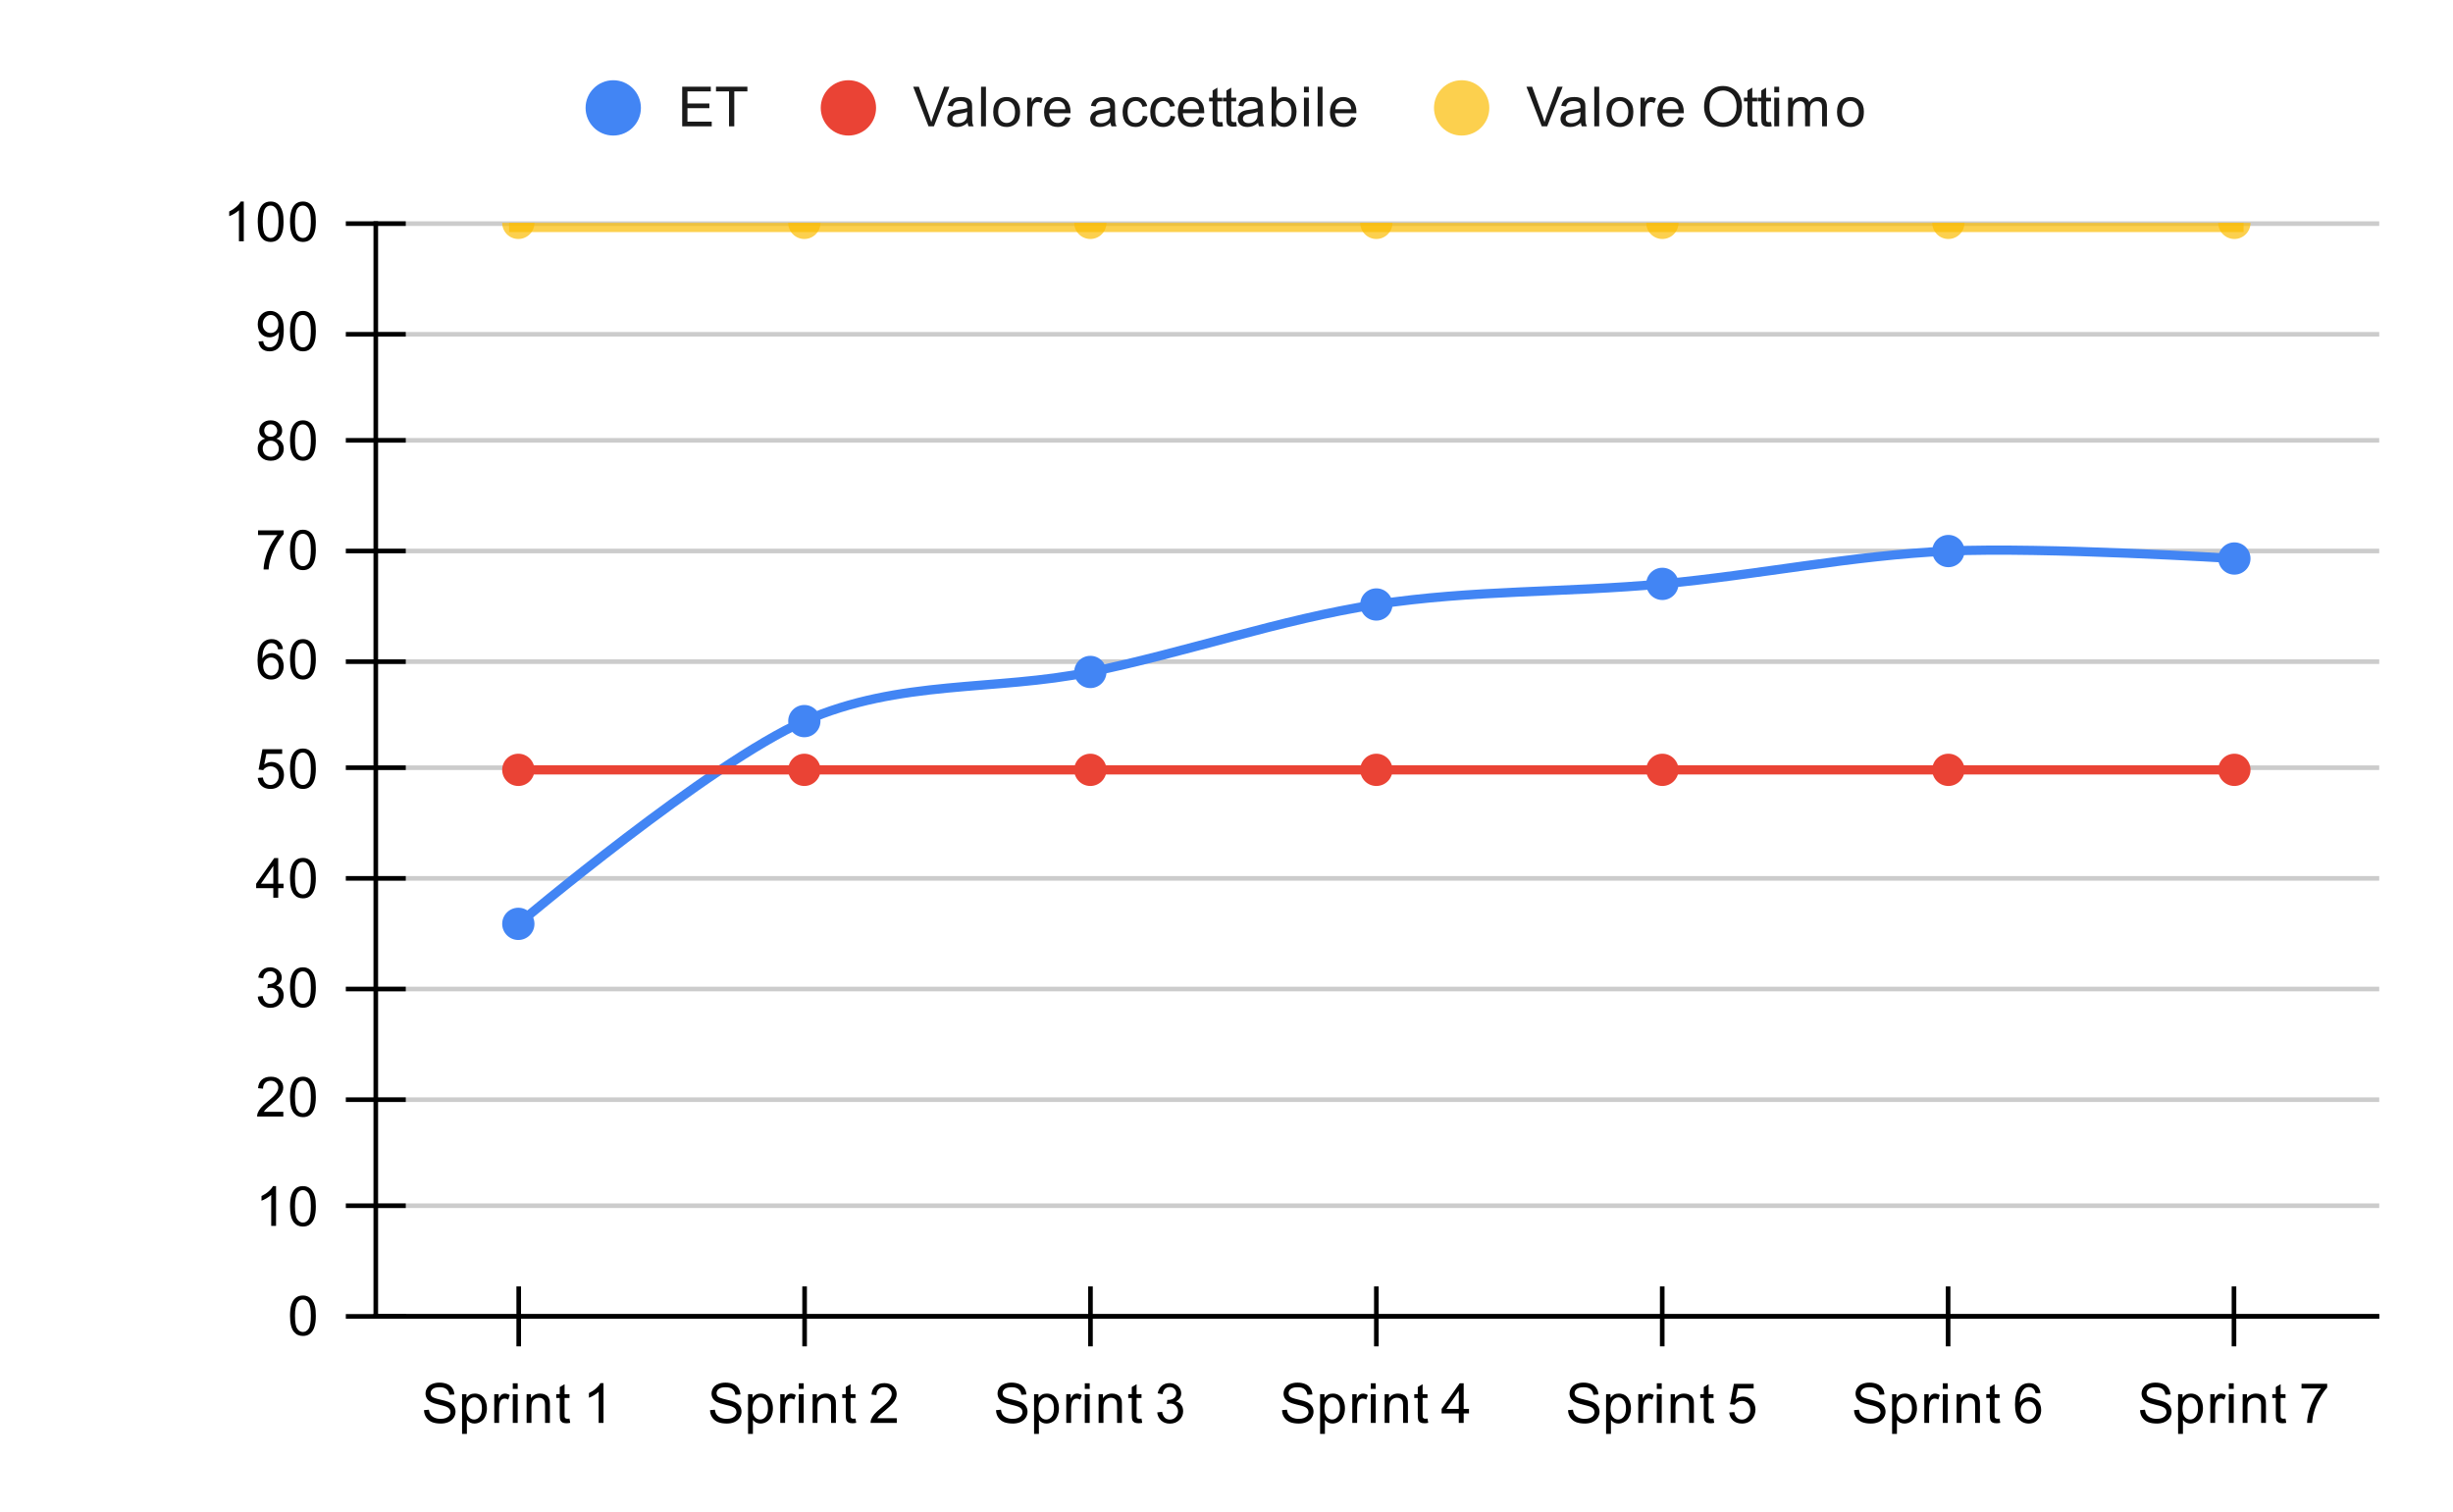 <svg version="1.1" viewBox="0.0 0.0 532.0 328.0" fill="none" stroke="none" stroke-linecap="square" stroke-miterlimit="10" width="532" height="328" xmlns:xlink="http://www.w3.org/1999/xlink" xmlns="http://www.w3.org/2000/svg"><path fill="#ffffff" d="M0 0L532.0 0L532.0 328.0L0 328.0L0 0Z" fill-rule="nonzero"/><path stroke="#333333" stroke-width="1.0" stroke-linecap="butt" d="M81.5 285.5L515.5 285.5" fill-rule="nonzero"/><path stroke="#cccccc" stroke-width="1.0" stroke-linecap="butt" d="M81.5 261.5L515.5 261.5" fill-rule="nonzero"/><path stroke="#cccccc" stroke-width="1.0" stroke-linecap="butt" d="M81.5 238.5L515.5 238.5" fill-rule="nonzero"/><path stroke="#cccccc" stroke-width="1.0" stroke-linecap="butt" d="M81.5 214.5L515.5 214.5" fill-rule="nonzero"/><path stroke="#cccccc" stroke-width="1.0" stroke-linecap="butt" d="M81.5 190.5L515.5 190.5" fill-rule="nonzero"/><path stroke="#cccccc" stroke-width="1.0" stroke-linecap="butt" d="M81.5 166.5L515.5 166.5" fill-rule="nonzero"/><path stroke="#cccccc" stroke-width="1.0" stroke-linecap="butt" d="M81.5 143.5L515.5 143.5" fill-rule="nonzero"/><path stroke="#cccccc" stroke-width="1.0" stroke-linecap="butt" d="M81.5 119.5L515.5 119.5" fill-rule="nonzero"/><path stroke="#cccccc" stroke-width="1.0" stroke-linecap="butt" d="M81.5 95.5L515.5 95.5" fill-rule="nonzero"/><path stroke="#cccccc" stroke-width="1.0" stroke-linecap="butt" d="M81.5 72.5L515.5 72.5" fill-rule="nonzero"/><path stroke="#cccccc" stroke-width="1.0" stroke-linecap="butt" d="M81.5 48.5L515.5 48.5" fill-rule="nonzero"/><path stroke="#000000" stroke-width="1.0" stroke-linecap="butt" d="M515.5 285.5L81.5 285.5" fill-rule="nonzero"/><path stroke="#000000" stroke-width="1.0" stroke-linecap="butt" d="M81.5 285.5L81.5 48.5" fill-rule="nonzero"/><clipPath id="id_0"><path d="M81.4 48.333L515.6 48.333L515.6 285.6L81.4 285.6L81.4 48.333Z" clip-rule="nonzero"/></clipPath><path stroke="#4285f4" stroke-width="2.0" stroke-linecap="butt" clip-path="url(#id_0)" d="M112.414 200.368C112.414 200.368 153.767 165.5 174.443 156.395C195.119 147.29 215.795 149.953 236.471 145.738C257.148 141.522 277.824 134.285 298.5 131.101C319.176 127.916 339.852 128.563 360.529 126.631C381.205 124.7 401.881 120.43 422.557 119.513C443.233 118.597 484.586 121.131 484.586 121.131" fill-rule="nonzero"/><path stroke="#ea4335" stroke-width="2.0" stroke-linecap="butt" clip-path="url(#id_0)" d="M112.414 166.967C112.414 166.967 153.767 166.967 174.443 166.967C195.119 166.967 215.795 166.967 236.471 166.967C257.148 166.967 277.824 166.967 298.5 166.967C319.176 166.967 339.852 166.967 360.529 166.967C381.205 166.967 401.881 166.967 422.557 166.967C443.233 166.967 484.586 166.967 484.586 166.967" fill-rule="nonzero"/><path stroke="#fbbc04" stroke-width="4.0" stroke-linecap="butt" stroke-opacity="0.702" clip-path="url(#id_0)" d="M112.414 48.333C112.414 48.333 153.767 48.333 174.443 48.333C195.119 48.333 215.795 48.333 236.471 48.333C257.148 48.333 277.824 48.333 298.5 48.333C319.176 48.333 339.852 48.333 360.529 48.333C381.205 48.333 401.881 48.333 422.557 48.333C443.233 48.333 484.586 48.333 484.586 48.333" fill-rule="nonzero"/><path fill="#4285f4" clip-path="url(#id_0)" d="M115.914 200.368C115.914 202.301 114.347 203.868 112.414 203.868C110.481 203.868 108.914 202.301 108.914 200.368C108.914 198.435 110.481 196.868 112.414 196.868C114.347 196.868 115.914 198.435 115.914 200.368Z" fill-rule="nonzero"/><path fill="#4285f4" clip-path="url(#id_0)" d="M177.943 156.395C177.943 158.328 176.376 159.895 174.443 159.895C172.51 159.895 170.943 158.328 170.943 156.395C170.943 154.462 172.51 152.895 174.443 152.895C176.376 152.895 177.943 154.462 177.943 156.395Z" fill-rule="nonzero"/><path fill="#4285f4" clip-path="url(#id_0)" d="M239.971 145.738C239.971 147.671 238.404 149.238 236.471 149.238C234.538 149.238 232.971 147.671 232.971 145.738C232.971 143.805 234.538 142.238 236.471 142.238C238.404 142.238 239.971 143.805 239.971 145.738Z" fill-rule="nonzero"/><path fill="#4285f4" clip-path="url(#id_0)" d="M302.0 131.101C302.0 133.034 300.433 134.601 298.5 134.601C296.567 134.601 295.0 133.034 295.0 131.101C295.0 129.168 296.567 127.601 298.5 127.601C300.433 127.601 302.0 129.168 302.0 131.101Z" fill-rule="nonzero"/><path fill="#4285f4" clip-path="url(#id_0)" d="M364.029 126.631C364.029 128.564 362.462 130.131 360.529 130.131C358.596 130.131 357.029 128.564 357.029 126.631C357.029 124.698 358.596 123.131 360.529 123.131C362.462 123.131 364.029 124.698 364.029 126.631Z" fill-rule="nonzero"/><path fill="#4285f4" clip-path="url(#id_0)" d="M426.057 119.513C426.057 121.446 424.49 123.013 422.557 123.013C420.624 123.013 419.057 121.446 419.057 119.513C419.057 117.58 420.624 116.013 422.557 116.013C424.49 116.013 426.057 117.58 426.057 119.513Z" fill-rule="nonzero"/><path fill="#4285f4" clip-path="url(#id_0)" d="M488.086 121.131C488.086 123.064 486.519 124.631 484.586 124.631C482.653 124.631 481.086 123.064 481.086 121.131C481.086 119.198 482.653 117.631 484.586 117.631C486.519 117.631 488.086 119.198 488.086 121.131Z" fill-rule="nonzero"/><path fill="#ea4335" clip-path="url(#id_0)" d="M115.914 166.967C115.914 168.9 114.347 170.467 112.414 170.467C110.481 170.467 108.914 168.9 108.914 166.967C108.914 165.034 110.481 163.467 112.414 163.467C114.347 163.467 115.914 165.034 115.914 166.967Z" fill-rule="nonzero"/><path fill="#ea4335" clip-path="url(#id_0)" d="M177.943 166.967C177.943 168.9 176.376 170.467 174.443 170.467C172.51 170.467 170.943 168.9 170.943 166.967C170.943 165.034 172.51 163.467 174.443 163.467C176.376 163.467 177.943 165.034 177.943 166.967Z" fill-rule="nonzero"/><path fill="#ea4335" clip-path="url(#id_0)" d="M239.971 166.967C239.971 168.9 238.404 170.467 236.471 170.467C234.538 170.467 232.971 168.9 232.971 166.967C232.971 165.034 234.538 163.467 236.471 163.467C238.404 163.467 239.971 165.034 239.971 166.967Z" fill-rule="nonzero"/><path fill="#ea4335" clip-path="url(#id_0)" d="M302.0 166.967C302.0 168.9 300.433 170.467 298.5 170.467C296.567 170.467 295.0 168.9 295.0 166.967C295.0 165.034 296.567 163.467 298.5 163.467C300.433 163.467 302.0 165.034 302.0 166.967Z" fill-rule="nonzero"/><path fill="#ea4335" clip-path="url(#id_0)" d="M364.029 166.967C364.029 168.9 362.462 170.467 360.529 170.467C358.596 170.467 357.029 168.9 357.029 166.967C357.029 165.034 358.596 163.467 360.529 163.467C362.462 163.467 364.029 165.034 364.029 166.967Z" fill-rule="nonzero"/><path fill="#ea4335" clip-path="url(#id_0)" d="M426.057 166.967C426.057 168.9 424.49 170.467 422.557 170.467C420.624 170.467 419.057 168.9 419.057 166.967C419.057 165.034 420.624 163.467 422.557 163.467C424.49 163.467 426.057 165.034 426.057 166.967Z" fill-rule="nonzero"/><path fill="#ea4335" clip-path="url(#id_0)" d="M488.086 166.967C488.086 168.9 486.519 170.467 484.586 170.467C482.653 170.467 481.086 168.9 481.086 166.967C481.086 165.034 482.653 163.467 484.586 163.467C486.519 163.467 488.086 165.034 488.086 166.967Z" fill-rule="nonzero"/><path fill="#fbbc04" fill-opacity="0.702" clip-path="url(#id_0)" d="M115.914 48.333C115.914 50.266 114.347 51.833 112.414 51.833C110.481 51.833 108.914 50.266 108.914 48.333C108.914 46.4 110.481 44.833 112.414 44.833C114.347 44.833 115.914 46.4 115.914 48.333Z" fill-rule="nonzero"/><path fill="#fbbc04" fill-opacity="0.702" clip-path="url(#id_0)" d="M177.943 48.333C177.943 50.266 176.376 51.833 174.443 51.833C172.51 51.833 170.943 50.266 170.943 48.333C170.943 46.4 172.51 44.833 174.443 44.833C176.376 44.833 177.943 46.4 177.943 48.333Z" fill-rule="nonzero"/><path fill="#fbbc04" fill-opacity="0.702" clip-path="url(#id_0)" d="M239.971 48.333C239.971 50.266 238.404 51.833 236.471 51.833C234.538 51.833 232.971 50.266 232.971 48.333C232.971 46.4 234.538 44.833 236.471 44.833C238.404 44.833 239.971 46.4 239.971 48.333Z" fill-rule="nonzero"/><path fill="#fbbc04" fill-opacity="0.702" clip-path="url(#id_0)" d="M302.0 48.333C302.0 50.266 300.433 51.833 298.5 51.833C296.567 51.833 295.0 50.266 295.0 48.333C295.0 46.4 296.567 44.833 298.5 44.833C300.433 44.833 302.0 46.4 302.0 48.333Z" fill-rule="nonzero"/><path fill="#fbbc04" fill-opacity="0.702" clip-path="url(#id_0)" d="M364.029 48.333C364.029 50.266 362.462 51.833 360.529 51.833C358.596 51.833 357.029 50.266 357.029 48.333C357.029 46.4 358.596 44.833 360.529 44.833C362.462 44.833 364.029 46.4 364.029 48.333Z" fill-rule="nonzero"/><path fill="#fbbc04" fill-opacity="0.702" clip-path="url(#id_0)" d="M426.057 48.333C426.057 50.266 424.49 51.833 422.557 51.833C420.624 51.833 419.057 50.266 419.057 48.333C419.057 46.4 420.624 44.833 422.557 44.833C424.49 44.833 426.057 46.4 426.057 48.333Z" fill-rule="nonzero"/><path fill="#fbbc04" fill-opacity="0.702" clip-path="url(#id_0)" d="M488.086 48.333C488.086 50.266 486.519 51.833 484.586 51.833C482.653 51.833 481.086 50.266 481.086 48.333C481.086 46.4 482.653 44.833 484.586 44.833C486.519 44.833 488.086 46.4 488.086 48.333Z" fill-rule="nonzero"/><path stroke="#000000" stroke-width="1.0" stroke-linecap="butt" d="M112.5 291.5L112.5 279.5" fill-rule="nonzero"/><path stroke="#000000" stroke-width="1.0" stroke-linecap="butt" d="M174.5 291.5L174.5 279.5" fill-rule="nonzero"/><path stroke="#000000" stroke-width="1.0" stroke-linecap="butt" d="M236.5 291.5L236.5 279.5" fill-rule="nonzero"/><path stroke="#000000" stroke-width="1.0" stroke-linecap="butt" d="M298.5 291.5L298.5 279.5" fill-rule="nonzero"/><path stroke="#000000" stroke-width="1.0" stroke-linecap="butt" d="M360.5 291.5L360.5 279.5" fill-rule="nonzero"/><path stroke="#000000" stroke-width="1.0" stroke-linecap="butt" d="M422.5 291.5L422.5 279.5" fill-rule="nonzero"/><path stroke="#000000" stroke-width="1.0" stroke-linecap="butt" d="M484.5 291.5L484.5 279.5" fill-rule="nonzero"/><path stroke="#000000" stroke-width="1.0" stroke-linecap="butt" d="M75.5 285.5L87.5 285.5" fill-rule="nonzero"/><path stroke="#000000" stroke-width="1.0" stroke-linecap="butt" d="M75.5 261.5L87.5 261.5" fill-rule="nonzero"/><path stroke="#000000" stroke-width="1.0" stroke-linecap="butt" d="M75.5 238.5L87.5 238.5" fill-rule="nonzero"/><path stroke="#000000" stroke-width="1.0" stroke-linecap="butt" d="M75.5 214.5L87.5 214.5" fill-rule="nonzero"/><path stroke="#000000" stroke-width="1.0" stroke-linecap="butt" d="M75.5 190.5L87.5 190.5" fill-rule="nonzero"/><path stroke="#000000" stroke-width="1.0" stroke-linecap="butt" d="M75.5 166.5L87.5 166.5" fill-rule="nonzero"/><path stroke="#000000" stroke-width="1.0" stroke-linecap="butt" d="M75.5 143.5L87.5 143.5" fill-rule="nonzero"/><path stroke="#000000" stroke-width="1.0" stroke-linecap="butt" d="M75.5 119.5L87.5 119.5" fill-rule="nonzero"/><path stroke="#000000" stroke-width="1.0" stroke-linecap="butt" d="M75.5 95.5L87.5 95.5" fill-rule="nonzero"/><path stroke="#000000" stroke-width="1.0" stroke-linecap="butt" d="M75.5 72.5L87.5 72.5" fill-rule="nonzero"/><path stroke="#000000" stroke-width="1.0" stroke-linecap="butt" d="M75.5 48.5L87.5 48.5" fill-rule="nonzero"/><path fill="#000000" d="M62.9 285.366Q62.9 283.834 63.212 282.913Q63.525 281.975 64.134 281.475Q64.759 280.975 65.697 280.975Q66.384 280.975 66.9 281.256Q67.431 281.538 67.775 282.069Q68.119 282.584 68.306 283.334Q68.494 284.084 68.494 285.366Q68.494 286.881 68.181 287.803Q67.884 288.725 67.259 289.241Q66.65 289.741 65.697 289.741Q64.463 289.741 63.744 288.85Q62.9 287.788 62.9 285.366ZM63.978 285.366Q63.978 287.475 64.478 288.178Q64.978 288.881 65.697 288.881Q66.431 288.881 66.916 288.178Q67.416 287.475 67.416 285.366Q67.416 283.241 66.916 282.553Q66.431 281.85 65.681 281.85Q64.963 281.85 64.525 282.459Q63.978 283.241 63.978 285.366Z" fill-rule="nonzero"/><path fill="#000000" d="M59.869 265.873L58.822 265.873L58.822 259.155Q58.431 259.514 57.806 259.889Q57.197 260.248 56.712 260.42L56.712 259.405Q57.587 258.983 58.244 258.405Q58.916 257.811 59.197 257.248L59.869 257.248L59.869 265.873ZM62.9 261.639Q62.9 260.108 63.212 259.186Q63.525 258.248 64.134 257.748Q64.759 257.248 65.697 257.248Q66.384 257.248 66.9 257.53Q67.431 257.811 67.775 258.342Q68.119 258.858 68.306 259.608Q68.494 260.358 68.494 261.639Q68.494 263.155 68.181 264.076Q67.884 264.998 67.259 265.514Q66.65 266.014 65.697 266.014Q64.463 266.014 63.744 265.123Q62.9 264.061 62.9 261.639ZM63.978 261.639Q63.978 263.748 64.478 264.451Q64.978 265.155 65.697 265.155Q66.431 265.155 66.916 264.451Q67.416 263.748 67.416 261.639Q67.416 259.514 66.916 258.826Q66.431 258.123 65.681 258.123Q64.963 258.123 64.525 258.733Q63.978 259.514 63.978 261.639Z" fill-rule="nonzero"/><path fill="#000000" d="M61.447 241.131L61.447 242.147L55.759 242.147Q55.759 241.772 55.884 241.412Q56.103 240.834 56.572 240.272Q57.056 239.709 57.962 238.975Q59.369 237.819 59.853 237.147Q60.353 236.475 60.353 235.881Q60.353 235.256 59.9 234.834Q59.447 234.397 58.728 234.397Q57.962 234.397 57.509 234.85Q57.056 235.303 57.041 236.115L55.962 236.006Q56.072 234.787 56.791 234.162Q57.525 233.522 58.759 233.522Q59.994 233.522 60.712 234.209Q61.431 234.897 61.431 235.912Q61.431 236.428 61.212 236.928Q61.009 237.412 60.509 237.975Q60.025 238.522 58.9 239.475Q57.947 240.272 57.666 240.569Q57.4 240.85 57.228 241.131L61.447 241.131ZM62.9 237.912Q62.9 236.381 63.212 235.459Q63.525 234.522 64.134 234.022Q64.759 233.522 65.697 233.522Q66.384 233.522 66.9 233.803Q67.431 234.084 67.775 234.615Q68.119 235.131 68.306 235.881Q68.494 236.631 68.494 237.912Q68.494 239.428 68.181 240.35Q67.884 241.272 67.259 241.787Q66.65 242.287 65.697 242.287Q64.463 242.287 63.744 241.397Q62.9 240.334 62.9 237.912ZM63.978 237.912Q63.978 240.022 64.478 240.725Q64.978 241.428 65.697 241.428Q66.431 241.428 66.916 240.725Q67.416 240.022 67.416 237.912Q67.416 235.787 66.916 235.1Q66.431 234.397 65.681 234.397Q64.963 234.397 64.525 235.006Q63.978 235.787 63.978 237.912Z" fill-rule="nonzero"/><path fill="#000000" d="M55.9 216.154L56.962 216.014Q57.134 216.904 57.572 217.311Q58.009 217.701 58.634 217.701Q59.384 217.701 59.9 217.186Q60.416 216.67 60.416 215.904Q60.416 215.186 59.931 214.717Q59.462 214.232 58.728 214.232Q58.431 214.232 57.978 214.357L58.103 213.42Q58.212 213.436 58.275 213.436Q58.947 213.436 59.478 213.092Q60.025 212.732 60.025 211.998Q60.025 211.42 59.634 211.045Q59.244 210.654 58.619 210.654Q58.009 210.654 57.587 211.045Q57.181 211.436 57.072 212.201L56.009 212.014Q56.197 210.967 56.884 210.389Q57.572 209.795 58.587 209.795Q59.291 209.795 59.884 210.107Q60.478 210.404 60.791 210.92Q61.103 211.436 61.103 212.029Q61.103 212.576 60.806 213.045Q60.509 213.498 59.931 213.764Q60.681 213.936 61.103 214.498Q61.525 215.045 61.525 215.889Q61.525 217.014 60.697 217.795Q59.884 218.576 58.634 218.576Q57.509 218.576 56.759 217.904Q56.009 217.217 55.9 216.154ZM62.9 214.186Q62.9 212.654 63.212 211.732Q63.525 210.795 64.134 210.295Q64.759 209.795 65.697 209.795Q66.384 209.795 66.9 210.076Q67.431 210.357 67.775 210.889Q68.119 211.404 68.306 212.154Q68.494 212.904 68.494 214.186Q68.494 215.701 68.181 216.623Q67.884 217.545 67.259 218.061Q66.65 218.561 65.697 218.561Q64.463 218.561 63.744 217.67Q62.9 216.607 62.9 214.186ZM63.978 214.186Q63.978 216.295 64.478 216.998Q64.978 217.701 65.697 217.701Q66.431 217.701 66.916 216.998Q67.416 216.295 67.416 214.186Q67.416 212.061 66.916 211.373Q66.431 210.67 65.681 210.67Q64.963 210.67 64.525 211.279Q63.978 212.061 63.978 214.186Z" fill-rule="nonzero"/><path fill="#000000" d="M59.275 194.693L59.275 192.631L55.556 192.631L55.556 191.662L59.478 186.1L60.337 186.1L60.337 191.662L61.494 191.662L61.494 192.631L60.337 192.631L60.337 194.693L59.275 194.693ZM59.275 191.662L59.275 187.803L56.587 191.662L59.275 191.662ZM62.9 190.459Q62.9 188.928 63.212 188.006Q63.525 187.068 64.134 186.568Q64.759 186.068 65.697 186.068Q66.384 186.068 66.9 186.35Q67.431 186.631 67.775 187.162Q68.119 187.678 68.306 188.428Q68.494 189.178 68.494 190.459Q68.494 191.975 68.181 192.896Q67.884 193.818 67.259 194.334Q66.65 194.834 65.697 194.834Q64.463 194.834 63.744 193.943Q62.9 192.881 62.9 190.459ZM63.978 190.459Q63.978 192.568 64.478 193.271Q64.978 193.975 65.697 193.975Q66.431 193.975 66.916 193.271Q67.416 192.568 67.416 190.459Q67.416 188.334 66.916 187.646Q66.431 186.943 65.681 186.943Q64.963 186.943 64.525 187.553Q63.978 188.334 63.978 190.459Z" fill-rule="nonzero"/><path fill="#000000" d="M55.9 168.717L57.009 168.623Q57.134 169.435 57.572 169.842Q58.025 170.248 58.666 170.248Q59.416 170.248 59.947 169.67Q60.478 169.092 60.478 168.154Q60.478 167.248 59.962 166.732Q59.462 166.201 58.634 166.201Q58.134 166.201 57.712 166.435Q57.306 166.67 57.072 167.029L56.087 166.904L56.916 162.498L61.197 162.498L61.197 163.498L57.759 163.498L57.306 165.81Q58.072 165.264 58.916 165.264Q60.041 165.264 60.806 166.045Q61.587 166.826 61.587 168.06Q61.587 169.217 60.916 170.076Q60.087 171.107 58.666 171.107Q57.494 171.107 56.744 170.451Q56.009 169.795 55.9 168.717ZM62.9 166.732Q62.9 165.201 63.212 164.279Q63.525 163.342 64.134 162.842Q64.759 162.342 65.697 162.342Q66.384 162.342 66.9 162.623Q67.431 162.904 67.775 163.435Q68.119 163.951 68.306 164.701Q68.494 165.451 68.494 166.732Q68.494 168.248 68.181 169.17Q67.884 170.092 67.259 170.607Q66.65 171.107 65.697 171.107Q64.463 171.107 63.744 170.217Q62.9 169.154 62.9 166.732ZM63.978 166.732Q63.978 168.842 64.478 169.545Q64.978 170.248 65.697 170.248Q66.431 170.248 66.916 169.545Q67.416 168.842 67.416 166.732Q67.416 164.607 66.916 163.92Q66.431 163.217 65.681 163.217Q64.963 163.217 64.525 163.826Q63.978 164.607 63.978 166.732Z" fill-rule="nonzero"/><path fill="#000000" d="M61.369 140.756L60.322 140.834Q60.181 140.209 59.931 139.928Q59.494 139.474 58.869 139.474Q58.369 139.474 57.978 139.756Q57.494 140.131 57.197 140.834Q56.916 141.521 56.9 142.803Q57.275 142.224 57.822 141.943Q58.384 141.662 58.994 141.662Q60.041 141.662 60.775 142.443Q61.525 143.224 61.525 144.443Q61.525 145.256 61.166 145.959Q60.822 146.646 60.212 147.021Q59.603 147.381 58.837 147.381Q57.509 147.381 56.681 146.412Q55.853 145.443 55.853 143.224Q55.853 140.724 56.775 139.599Q57.572 138.615 58.931 138.615Q59.947 138.615 60.587 139.193Q61.244 139.756 61.369 140.756ZM57.072 144.459Q57.072 145.006 57.291 145.506Q57.525 145.99 57.931 146.256Q58.353 146.521 58.822 146.521Q59.478 146.521 59.962 145.99Q60.447 145.443 60.447 144.521Q60.447 143.631 59.962 143.115Q59.494 142.599 58.775 142.599Q58.056 142.599 57.556 143.115Q57.072 143.631 57.072 144.459ZM62.9 143.006Q62.9 141.474 63.212 140.553Q63.525 139.615 64.134 139.115Q64.759 138.615 65.697 138.615Q66.384 138.615 66.9 138.896Q67.431 139.178 67.775 139.709Q68.119 140.224 68.306 140.974Q68.494 141.724 68.494 143.006Q68.494 144.521 68.181 145.443Q67.884 146.365 67.259 146.881Q66.65 147.381 65.697 147.381Q64.463 147.381 63.744 146.49Q62.9 145.428 62.9 143.006ZM63.978 143.006Q63.978 145.115 64.478 145.818Q64.978 146.521 65.697 146.521Q66.431 146.521 66.916 145.818Q67.416 145.115 67.416 143.006Q67.416 140.881 66.916 140.193Q66.431 139.49 65.681 139.49Q64.963 139.49 64.525 140.099Q63.978 140.881 63.978 143.006Z" fill-rule="nonzero"/><path fill="#000000" d="M55.962 116.045L55.962 115.029L61.525 115.029L61.525 115.857Q60.712 116.732 59.9 118.185Q59.103 119.623 58.666 121.154Q58.337 122.232 58.259 123.513L57.166 123.513Q57.181 122.498 57.556 121.06Q57.947 119.623 58.65 118.295Q59.369 116.966 60.181 116.045L55.962 116.045ZM62.9 119.279Q62.9 117.748 63.212 116.826Q63.525 115.888 64.134 115.388Q64.759 114.888 65.697 114.888Q66.384 114.888 66.9 115.17Q67.431 115.451 67.775 115.982Q68.119 116.498 68.306 117.248Q68.494 117.998 68.494 119.279Q68.494 120.795 68.181 121.716Q67.884 122.638 67.259 123.154Q66.65 123.654 65.697 123.654Q64.463 123.654 63.744 122.763Q62.9 121.701 62.9 119.279ZM63.978 119.279Q63.978 121.388 64.478 122.091Q64.978 122.795 65.697 122.795Q66.431 122.795 66.916 122.091Q67.416 121.388 67.416 119.279Q67.416 117.154 66.916 116.466Q66.431 115.763 65.681 115.763Q64.963 115.763 64.525 116.373Q63.978 117.154 63.978 119.279Z" fill-rule="nonzero"/><path fill="#000000" d="M57.525 95.13Q56.869 94.88 56.541 94.443Q56.228 93.99 56.228 93.38Q56.228 92.443 56.9 91.802Q57.587 91.162 58.697 91.162Q59.822 91.162 60.509 91.818Q61.197 92.474 61.197 93.412Q61.197 94.005 60.884 94.443Q60.572 94.88 59.931 95.13Q60.728 95.38 61.134 95.959Q61.541 96.537 61.541 97.334Q61.541 98.427 60.759 99.177Q59.994 99.927 58.712 99.927Q57.447 99.927 56.666 99.177Q55.884 98.427 55.884 97.302Q55.884 96.459 56.306 95.896Q56.744 95.334 57.525 95.13ZM57.306 93.334Q57.306 93.943 57.697 94.334Q58.103 94.724 58.728 94.724Q59.337 94.724 59.728 94.349Q60.119 93.959 60.119 93.396Q60.119 92.818 59.712 92.427Q59.306 92.021 58.712 92.021Q58.103 92.021 57.697 92.412Q57.306 92.802 57.306 93.334ZM56.978 97.302Q56.978 97.755 57.181 98.177Q57.4 98.599 57.822 98.834Q58.244 99.068 58.728 99.068Q59.478 99.068 59.962 98.584Q60.462 98.099 60.462 97.349Q60.462 96.584 59.962 96.084Q59.462 95.584 58.697 95.584Q57.947 95.584 57.462 96.084Q56.978 96.568 56.978 97.302ZM62.9 95.552Q62.9 94.021 63.212 93.099Q63.525 92.162 64.134 91.662Q64.759 91.162 65.697 91.162Q66.384 91.162 66.9 91.443Q67.431 91.724 67.775 92.255Q68.119 92.771 68.306 93.521Q68.494 94.271 68.494 95.552Q68.494 97.068 68.181 97.99Q67.884 98.912 67.259 99.427Q66.65 99.927 65.697 99.927Q64.463 99.927 63.744 99.037Q62.9 97.974 62.9 95.552ZM63.978 95.552Q63.978 97.662 64.478 98.365Q64.978 99.068 65.697 99.068Q66.431 99.068 66.916 98.365Q67.416 97.662 67.416 95.552Q67.416 93.427 66.916 92.74Q66.431 92.037 65.681 92.037Q64.963 92.037 64.525 92.646Q63.978 93.427 63.978 95.552Z" fill-rule="nonzero"/><path fill="#000000" d="M56.056 74.076L57.072 73.982Q57.197 74.701 57.556 75.029Q57.931 75.341 58.494 75.341Q58.978 75.341 59.337 75.123Q59.712 74.888 59.947 74.529Q60.181 74.154 60.337 73.529Q60.494 72.888 60.494 72.232Q60.494 72.154 60.494 72.013Q60.181 72.513 59.634 72.841Q59.087 73.154 58.447 73.154Q57.369 73.154 56.634 72.388Q55.9 71.607 55.9 70.341Q55.9 69.029 56.666 68.232Q57.447 67.435 58.603 67.435Q59.431 67.435 60.119 67.888Q60.822 68.341 61.181 69.185Q61.541 70.013 61.541 71.591Q61.541 73.232 61.181 74.216Q60.837 75.185 60.119 75.701Q59.416 76.201 58.478 76.201Q57.462 76.201 56.822 75.654Q56.181 75.091 56.056 74.076ZM60.369 70.279Q60.369 69.373 59.884 68.841Q59.416 68.31 58.728 68.31Q58.025 68.31 57.494 68.888Q56.978 69.451 56.978 70.373Q56.978 71.185 57.478 71.701Q57.978 72.216 58.697 72.216Q59.431 72.216 59.9 71.701Q60.369 71.185 60.369 70.279ZM62.9 71.826Q62.9 70.294 63.212 69.373Q63.525 68.435 64.134 67.935Q64.759 67.435 65.697 67.435Q66.384 67.435 66.9 67.716Q67.431 67.998 67.775 68.529Q68.119 69.044 68.306 69.794Q68.494 70.544 68.494 71.826Q68.494 73.341 68.181 74.263Q67.884 75.185 67.259 75.701Q66.65 76.201 65.697 76.201Q64.463 76.201 63.744 75.31Q62.9 74.248 62.9 71.826ZM63.978 71.826Q63.978 73.935 64.478 74.638Q64.978 75.341 65.697 75.341Q66.431 75.341 66.916 74.638Q67.416 73.935 67.416 71.826Q67.416 69.701 66.916 69.013Q66.431 68.31 65.681 68.31Q64.963 68.31 64.525 68.919Q63.978 69.701 63.978 71.826Z" fill-rule="nonzero"/><path fill="#000000" d="M52.869 52.333L51.822 52.333L51.822 45.615Q51.431 45.974 50.806 46.349Q50.197 46.708 49.712 46.88L49.712 45.865Q50.587 45.443 51.244 44.865Q51.916 44.271 52.197 43.708L52.869 43.708L52.869 52.333ZM55.9 48.099Q55.9 46.568 56.212 45.646Q56.525 44.708 57.134 44.208Q57.759 43.708 58.697 43.708Q59.384 43.708 59.9 43.99Q60.431 44.271 60.775 44.802Q61.119 45.318 61.306 46.068Q61.494 46.818 61.494 48.099Q61.494 49.615 61.181 50.536Q60.884 51.458 60.259 51.974Q59.65 52.474 58.697 52.474Q57.462 52.474 56.744 51.583Q55.9 50.521 55.9 48.099ZM56.978 48.099Q56.978 50.208 57.478 50.911Q57.978 51.615 58.697 51.615Q59.431 51.615 59.916 50.911Q60.416 50.208 60.416 48.099Q60.416 45.974 59.916 45.286Q59.431 44.583 58.681 44.583Q57.962 44.583 57.525 45.193Q56.978 45.974 56.978 48.099ZM62.9 48.099Q62.9 46.568 63.212 45.646Q63.525 44.708 64.134 44.208Q64.759 43.708 65.697 43.708Q66.384 43.708 66.9 43.99Q67.431 44.271 67.775 44.802Q68.119 45.318 68.306 46.068Q68.494 46.818 68.494 48.099Q68.494 49.615 68.181 50.536Q67.884 51.458 67.259 51.974Q66.65 52.474 65.697 52.474Q64.463 52.474 63.744 51.583Q62.9 50.521 62.9 48.099ZM63.978 48.099Q63.978 50.208 64.478 50.911Q64.978 51.615 65.697 51.615Q66.431 51.615 66.916 50.911Q67.416 50.208 67.416 48.099Q67.416 45.974 66.916 45.286Q66.431 44.583 65.681 44.583Q64.963 44.583 64.525 45.193Q63.978 45.974 63.978 48.099Z" fill-rule="nonzero"/><path fill="#000000" d="M91.961 305.834L93.024 305.741Q93.102 306.397 93.383 306.803Q93.664 307.209 94.242 307.475Q94.836 307.725 95.571 307.725Q96.211 307.725 96.711 307.538Q97.211 307.334 97.446 307.006Q97.696 306.663 97.696 306.272Q97.696 305.866 97.461 305.569Q97.227 305.256 96.696 305.053Q96.336 304.913 95.149 304.631Q93.977 304.35 93.508 304.1Q92.883 303.772 92.586 303.303Q92.289 302.819 92.289 302.225Q92.289 301.584 92.649 301.022Q93.024 300.444 93.727 300.163Q94.446 299.866 95.305 299.866Q96.258 299.866 96.992 300.178Q97.727 300.475 98.117 301.084Q98.508 301.678 98.539 302.428L97.446 302.506Q97.352 301.694 96.836 301.288Q96.336 300.866 95.352 300.866Q94.321 300.866 93.852 301.241Q93.383 301.616 93.383 302.147Q93.383 302.616 93.711 302.913Q94.039 303.209 95.414 303.522Q96.805 303.834 97.321 304.069Q98.071 304.428 98.43 304.959Q98.789 305.475 98.789 306.178Q98.789 306.866 98.399 307.475Q98.008 308.069 97.274 308.413Q96.539 308.741 95.617 308.741Q94.446 308.741 93.649 308.413Q92.867 308.069 92.414 307.381Q91.977 306.694 91.961 305.834ZM100.211 310.991L100.211 302.381L101.164 302.381L101.164 303.178Q101.508 302.709 101.93 302.475Q102.367 302.241 102.977 302.241Q103.774 302.241 104.383 302.647Q104.992 303.053 105.289 303.803Q105.602 304.553 105.602 305.444Q105.602 306.397 105.258 307.163Q104.93 307.928 104.274 308.334Q103.617 308.741 102.899 308.741Q102.367 308.741 101.946 308.522Q101.524 308.288 101.258 307.959L101.258 310.991L100.211 310.991ZM101.164 305.522Q101.164 306.725 101.649 307.303Q102.133 307.866 102.821 307.866Q103.524 307.866 104.024 307.272Q104.524 306.678 104.524 305.428Q104.524 304.241 104.039 303.663Q103.555 303.069 102.867 303.069Q102.196 303.069 101.68 303.694Q101.164 304.319 101.164 305.522ZM107.196 308.6L107.196 302.381L108.149 302.381L108.149 303.319Q108.508 302.663 108.805 302.459Q109.117 302.241 109.492 302.241Q110.024 302.241 110.571 302.569L110.211 303.553Q109.821 303.319 109.446 303.319Q109.086 303.319 108.805 303.538Q108.539 303.741 108.43 304.116Q108.242 304.678 108.242 305.334L108.242 308.6L107.196 308.6ZM111.211 301.225L111.211 300.006L112.274 300.006L112.274 301.225L111.211 301.225ZM111.211 308.6L111.211 302.381L112.274 302.381L112.274 308.6L111.211 308.6ZM114.211 308.6L114.211 302.381L115.149 302.381L115.149 303.256Q115.836 302.241 117.133 302.241Q117.696 302.241 118.164 302.444Q118.649 302.647 118.883 302.975Q119.117 303.303 119.211 303.741Q119.258 304.038 119.258 304.772L119.258 308.6L118.211 308.6L118.211 304.819Q118.211 304.163 118.086 303.85Q117.961 303.538 117.649 303.35Q117.336 303.147 116.914 303.147Q116.242 303.147 115.742 303.584Q115.258 304.006 115.258 305.194L115.258 308.6L114.211 308.6ZM123.508 307.663L123.664 308.584Q123.211 308.678 122.867 308.678Q122.289 308.678 121.977 308.506Q121.664 308.319 121.524 308.022Q121.399 307.725 121.399 306.772L121.399 303.194L120.633 303.194L120.633 302.381L121.399 302.381L121.399 300.834L122.446 300.209L122.446 302.381L123.508 302.381L123.508 303.194L122.446 303.194L122.446 306.834Q122.446 307.288 122.492 307.413Q122.555 307.538 122.68 307.616Q122.805 307.694 123.039 307.694Q123.227 307.694 123.508 307.663ZM130.883 308.6L129.836 308.6L129.836 301.881Q129.446 302.241 128.821 302.616Q128.211 302.975 127.727 303.147L127.727 302.131Q128.602 301.709 129.258 301.131Q129.93 300.538 130.211 299.975L130.883 299.975L130.883 308.6Z" fill-rule="nonzero"/><path fill="#000000" d="M153.99 305.834L155.052 305.741Q155.13 306.397 155.412 306.803Q155.693 307.209 156.271 307.475Q156.865 307.725 157.599 307.725Q158.24 307.725 158.74 307.538Q159.24 307.334 159.474 307.006Q159.724 306.663 159.724 306.272Q159.724 305.866 159.49 305.569Q159.255 305.256 158.724 305.053Q158.365 304.913 157.177 304.631Q156.005 304.35 155.537 304.1Q154.912 303.772 154.615 303.303Q154.318 302.819 154.318 302.225Q154.318 301.584 154.677 301.022Q155.052 300.444 155.755 300.163Q156.474 299.866 157.333 299.866Q158.287 299.866 159.021 300.178Q159.755 300.475 160.146 301.084Q160.537 301.678 160.568 302.428L159.474 302.506Q159.38 301.694 158.865 301.288Q158.365 300.866 157.38 300.866Q156.349 300.866 155.88 301.241Q155.412 301.616 155.412 302.147Q155.412 302.616 155.74 302.913Q156.068 303.209 157.443 303.522Q158.833 303.834 159.349 304.069Q160.099 304.428 160.458 304.959Q160.818 305.475 160.818 306.178Q160.818 306.866 160.427 307.475Q160.037 308.069 159.302 308.413Q158.568 308.741 157.646 308.741Q156.474 308.741 155.677 308.413Q154.896 308.069 154.443 307.381Q154.005 306.694 153.99 305.834ZM162.24 310.991L162.24 302.381L163.193 302.381L163.193 303.178Q163.537 302.709 163.958 302.475Q164.396 302.241 165.005 302.241Q165.802 302.241 166.412 302.647Q167.021 303.053 167.318 303.803Q167.63 304.553 167.63 305.444Q167.63 306.397 167.287 307.163Q166.958 307.928 166.302 308.334Q165.646 308.741 164.927 308.741Q164.396 308.741 163.974 308.522Q163.552 308.288 163.287 307.959L163.287 310.991L162.24 310.991ZM163.193 305.522Q163.193 306.725 163.677 307.303Q164.162 307.866 164.849 307.866Q165.552 307.866 166.052 307.272Q166.552 306.678 166.552 305.428Q166.552 304.241 166.068 303.663Q165.583 303.069 164.896 303.069Q164.224 303.069 163.708 303.694Q163.193 304.319 163.193 305.522ZM169.224 308.6L169.224 302.381L170.177 302.381L170.177 303.319Q170.537 302.663 170.833 302.459Q171.146 302.241 171.521 302.241Q172.052 302.241 172.599 302.569L172.24 303.553Q171.849 303.319 171.474 303.319Q171.115 303.319 170.833 303.538Q170.568 303.741 170.458 304.116Q170.271 304.678 170.271 305.334L170.271 308.6L169.224 308.6ZM173.24 301.225L173.24 300.006L174.302 300.006L174.302 301.225L173.24 301.225ZM173.24 308.6L173.24 302.381L174.302 302.381L174.302 308.6L173.24 308.6ZM176.24 308.6L176.24 302.381L177.177 302.381L177.177 303.256Q177.865 302.241 179.162 302.241Q179.724 302.241 180.193 302.444Q180.677 302.647 180.912 302.975Q181.146 303.303 181.24 303.741Q181.287 304.038 181.287 304.772L181.287 308.6L180.24 308.6L180.24 304.819Q180.24 304.163 180.115 303.85Q179.99 303.538 179.677 303.35Q179.365 303.147 178.943 303.147Q178.271 303.147 177.771 303.584Q177.287 304.006 177.287 305.194L177.287 308.6L176.24 308.6ZM185.537 307.663L185.693 308.584Q185.24 308.678 184.896 308.678Q184.318 308.678 184.005 308.506Q183.693 308.319 183.552 308.022Q183.427 307.725 183.427 306.772L183.427 303.194L182.662 303.194L182.662 302.381L183.427 302.381L183.427 300.834L184.474 300.209L184.474 302.381L185.537 302.381L185.537 303.194L184.474 303.194L184.474 306.834Q184.474 307.288 184.521 307.413Q184.583 307.538 184.708 307.616Q184.833 307.694 185.068 307.694Q185.255 307.694 185.537 307.663ZM194.49 307.584L194.49 308.6L188.802 308.6Q188.802 308.225 188.927 307.866Q189.146 307.288 189.615 306.725Q190.099 306.163 191.005 305.428Q192.412 304.272 192.896 303.6Q193.396 302.928 193.396 302.334Q193.396 301.709 192.943 301.288Q192.49 300.85 191.771 300.85Q191.005 300.85 190.552 301.303Q190.099 301.756 190.083 302.569L189.005 302.459Q189.115 301.241 189.833 300.616Q190.568 299.975 191.802 299.975Q193.037 299.975 193.755 300.663Q194.474 301.35 194.474 302.366Q194.474 302.881 194.255 303.381Q194.052 303.866 193.552 304.428Q193.068 304.975 191.943 305.928Q190.99 306.725 190.708 307.022Q190.443 307.303 190.271 307.584L194.49 307.584Z" fill-rule="nonzero"/><path fill="#000000" d="M216.018 305.834L217.081 305.741Q217.159 306.397 217.44 306.803Q217.721 307.209 218.3 307.475Q218.893 307.725 219.628 307.725Q220.268 307.725 220.768 307.538Q221.268 307.334 221.503 307.006Q221.753 306.663 221.753 306.272Q221.753 305.866 221.518 305.569Q221.284 305.256 220.753 305.053Q220.393 304.913 219.206 304.631Q218.034 304.35 217.565 304.1Q216.94 303.772 216.643 303.303Q216.346 302.819 216.346 302.225Q216.346 301.584 216.706 301.022Q217.081 300.444 217.784 300.163Q218.503 299.866 219.362 299.866Q220.315 299.866 221.05 300.178Q221.784 300.475 222.175 301.084Q222.565 301.678 222.596 302.428L221.503 302.506Q221.409 301.694 220.893 301.288Q220.393 300.866 219.409 300.866Q218.378 300.866 217.909 301.241Q217.44 301.616 217.44 302.147Q217.44 302.616 217.768 302.913Q218.096 303.209 219.471 303.522Q220.862 303.834 221.378 304.069Q222.128 304.428 222.487 304.959Q222.846 305.475 222.846 306.178Q222.846 306.866 222.456 307.475Q222.065 308.069 221.331 308.413Q220.596 308.741 219.675 308.741Q218.503 308.741 217.706 308.413Q216.925 308.069 216.471 307.381Q216.034 306.694 216.018 305.834ZM224.268 310.991L224.268 302.381L225.221 302.381L225.221 303.178Q225.565 302.709 225.987 302.475Q226.425 302.241 227.034 302.241Q227.831 302.241 228.44 302.647Q229.05 303.053 229.346 303.803Q229.659 304.553 229.659 305.444Q229.659 306.397 229.315 307.163Q228.987 307.928 228.331 308.334Q227.675 308.741 226.956 308.741Q226.425 308.741 226.003 308.522Q225.581 308.288 225.315 307.959L225.315 310.991L224.268 310.991ZM225.221 305.522Q225.221 306.725 225.706 307.303Q226.19 307.866 226.878 307.866Q227.581 307.866 228.081 307.272Q228.581 306.678 228.581 305.428Q228.581 304.241 228.096 303.663Q227.612 303.069 226.925 303.069Q226.253 303.069 225.737 303.694Q225.221 304.319 225.221 305.522ZM231.253 308.6L231.253 302.381L232.206 302.381L232.206 303.319Q232.565 302.663 232.862 302.459Q233.175 302.241 233.55 302.241Q234.081 302.241 234.628 302.569L234.268 303.553Q233.878 303.319 233.503 303.319Q233.143 303.319 232.862 303.538Q232.596 303.741 232.487 304.116Q232.3 304.678 232.3 305.334L232.3 308.6L231.253 308.6ZM235.268 301.225L235.268 300.006L236.331 300.006L236.331 301.225L235.268 301.225ZM235.268 308.6L235.268 302.381L236.331 302.381L236.331 308.6L235.268 308.6ZM238.268 308.6L238.268 302.381L239.206 302.381L239.206 303.256Q239.893 302.241 241.19 302.241Q241.753 302.241 242.221 302.444Q242.706 302.647 242.94 302.975Q243.175 303.303 243.268 303.741Q243.315 304.038 243.315 304.772L243.315 308.6L242.268 308.6L242.268 304.819Q242.268 304.163 242.143 303.85Q242.018 303.538 241.706 303.35Q241.393 303.147 240.971 303.147Q240.3 303.147 239.8 303.584Q239.315 304.006 239.315 305.194L239.315 308.6L238.268 308.6ZM247.565 307.663L247.721 308.584Q247.268 308.678 246.925 308.678Q246.346 308.678 246.034 308.506Q245.721 308.319 245.581 308.022Q245.456 307.725 245.456 306.772L245.456 303.194L244.69 303.194L244.69 302.381L245.456 302.381L245.456 300.834L246.503 300.209L246.503 302.381L247.565 302.381L247.565 303.194L246.503 303.194L246.503 306.834Q246.503 307.288 246.55 307.413Q246.612 307.538 246.737 307.616Q246.862 307.694 247.096 307.694Q247.284 307.694 247.565 307.663ZM250.971 306.334L252.034 306.194Q252.206 307.084 252.643 307.491Q253.081 307.881 253.706 307.881Q254.456 307.881 254.971 307.366Q255.487 306.85 255.487 306.084Q255.487 305.366 255.003 304.897Q254.534 304.413 253.8 304.413Q253.503 304.413 253.05 304.538L253.175 303.6Q253.284 303.616 253.346 303.616Q254.018 303.616 254.55 303.272Q255.096 302.913 255.096 302.178Q255.096 301.6 254.706 301.225Q254.315 300.834 253.69 300.834Q253.081 300.834 252.659 301.225Q252.253 301.616 252.143 302.381L251.081 302.194Q251.268 301.147 251.956 300.569Q252.643 299.975 253.659 299.975Q254.362 299.975 254.956 300.288Q255.55 300.584 255.862 301.1Q256.175 301.616 256.175 302.209Q256.175 302.756 255.878 303.225Q255.581 303.678 255.003 303.944Q255.753 304.116 256.175 304.678Q256.596 305.225 256.596 306.069Q256.596 307.194 255.768 307.975Q254.956 308.756 253.706 308.756Q252.581 308.756 251.831 308.084Q251.081 307.397 250.971 306.334Z" fill-rule="nonzero"/><path fill="#000000" d="M278.047 305.834L279.109 305.741Q279.188 306.397 279.469 306.803Q279.75 307.209 280.328 307.475Q280.922 307.725 281.656 307.725Q282.297 307.725 282.797 307.538Q283.297 307.334 283.531 307.006Q283.781 306.663 283.781 306.272Q283.781 305.866 283.547 305.569Q283.312 305.256 282.781 305.053Q282.422 304.913 281.234 304.631Q280.062 304.35 279.594 304.1Q278.969 303.772 278.672 303.303Q278.375 302.819 278.375 302.225Q278.375 301.584 278.734 301.022Q279.109 300.444 279.812 300.163Q280.531 299.866 281.391 299.866Q282.344 299.866 283.078 300.178Q283.812 300.475 284.203 301.084Q284.594 301.678 284.625 302.428L283.531 302.506Q283.438 301.694 282.922 301.288Q282.422 300.866 281.438 300.866Q280.406 300.866 279.938 301.241Q279.469 301.616 279.469 302.147Q279.469 302.616 279.797 302.913Q280.125 303.209 281.5 303.522Q282.891 303.834 283.406 304.069Q284.156 304.428 284.516 304.959Q284.875 305.475 284.875 306.178Q284.875 306.866 284.484 307.475Q284.094 308.069 283.359 308.413Q282.625 308.741 281.703 308.741Q280.531 308.741 279.734 308.413Q278.953 308.069 278.5 307.381Q278.062 306.694 278.047 305.834ZM286.297 310.991L286.297 302.381L287.25 302.381L287.25 303.178Q287.594 302.709 288.016 302.475Q288.453 302.241 289.062 302.241Q289.859 302.241 290.469 302.647Q291.078 303.053 291.375 303.803Q291.688 304.553 291.688 305.444Q291.688 306.397 291.344 307.163Q291.016 307.928 290.359 308.334Q289.703 308.741 288.984 308.741Q288.453 308.741 288.031 308.522Q287.609 308.288 287.344 307.959L287.344 310.991L286.297 310.991ZM287.25 305.522Q287.25 306.725 287.734 307.303Q288.219 307.866 288.906 307.866Q289.609 307.866 290.109 307.272Q290.609 306.678 290.609 305.428Q290.609 304.241 290.125 303.663Q289.641 303.069 288.953 303.069Q288.281 303.069 287.766 303.694Q287.25 304.319 287.25 305.522ZM293.281 308.6L293.281 302.381L294.234 302.381L294.234 303.319Q294.594 302.663 294.891 302.459Q295.203 302.241 295.578 302.241Q296.109 302.241 296.656 302.569L296.297 303.553Q295.906 303.319 295.531 303.319Q295.172 303.319 294.891 303.538Q294.625 303.741 294.516 304.116Q294.328 304.678 294.328 305.334L294.328 308.6L293.281 308.6ZM297.297 301.225L297.297 300.006L298.359 300.006L298.359 301.225L297.297 301.225ZM297.297 308.6L297.297 302.381L298.359 302.381L298.359 308.6L297.297 308.6ZM300.297 308.6L300.297 302.381L301.234 302.381L301.234 303.256Q301.922 302.241 303.219 302.241Q303.781 302.241 304.25 302.444Q304.734 302.647 304.969 302.975Q305.203 303.303 305.297 303.741Q305.344 304.038 305.344 304.772L305.344 308.6L304.297 308.6L304.297 304.819Q304.297 304.163 304.172 303.85Q304.047 303.538 303.734 303.35Q303.422 303.147 303.0 303.147Q302.328 303.147 301.828 303.584Q301.344 304.006 301.344 305.194L301.344 308.6L300.297 308.6ZM309.594 307.663L309.75 308.584Q309.297 308.678 308.953 308.678Q308.375 308.678 308.062 308.506Q307.75 308.319 307.609 308.022Q307.484 307.725 307.484 306.772L307.484 303.194L306.719 303.194L306.719 302.381L307.484 302.381L307.484 300.834L308.531 300.209L308.531 302.381L309.594 302.381L309.594 303.194L308.531 303.194L308.531 306.834Q308.531 307.288 308.578 307.413Q308.641 307.538 308.766 307.616Q308.891 307.694 309.125 307.694Q309.312 307.694 309.594 307.663ZM316.375 308.6L316.375 306.538L312.656 306.538L312.656 305.569L316.578 300.006L317.438 300.006L317.438 305.569L318.594 305.569L318.594 306.538L317.438 306.538L317.438 308.6L316.375 308.6ZM316.375 305.569L316.375 301.709L313.688 305.569L316.375 305.569Z" fill-rule="nonzero"/><path fill="#000000" d="M340.075 305.834L341.138 305.741Q341.216 306.397 341.497 306.803Q341.779 307.209 342.357 307.475Q342.95 307.725 343.685 307.725Q344.325 307.725 344.825 307.538Q345.325 307.334 345.56 307.006Q345.81 306.663 345.81 306.272Q345.81 305.866 345.575 305.569Q345.341 305.256 344.81 305.053Q344.45 304.913 343.263 304.631Q342.091 304.35 341.622 304.1Q340.997 303.772 340.7 303.303Q340.404 302.819 340.404 302.225Q340.404 301.584 340.763 301.022Q341.138 300.444 341.841 300.163Q342.56 299.866 343.419 299.866Q344.372 299.866 345.107 300.178Q345.841 300.475 346.232 301.084Q346.622 301.678 346.654 302.428L345.56 302.506Q345.466 301.694 344.95 301.288Q344.45 300.866 343.466 300.866Q342.435 300.866 341.966 301.241Q341.497 301.616 341.497 302.147Q341.497 302.616 341.825 302.913Q342.154 303.209 343.529 303.522Q344.919 303.834 345.435 304.069Q346.185 304.428 346.544 304.959Q346.904 305.475 346.904 306.178Q346.904 306.866 346.513 307.475Q346.122 308.069 345.388 308.413Q344.654 308.741 343.732 308.741Q342.56 308.741 341.763 308.413Q340.982 308.069 340.529 307.381Q340.091 306.694 340.075 305.834ZM348.325 310.991L348.325 302.381L349.279 302.381L349.279 303.178Q349.622 302.709 350.044 302.475Q350.482 302.241 351.091 302.241Q351.888 302.241 352.497 302.647Q353.107 303.053 353.404 303.803Q353.716 304.553 353.716 305.444Q353.716 306.397 353.372 307.163Q353.044 307.928 352.388 308.334Q351.732 308.741 351.013 308.741Q350.482 308.741 350.06 308.522Q349.638 308.288 349.372 307.959L349.372 310.991L348.325 310.991ZM349.279 305.522Q349.279 306.725 349.763 307.303Q350.247 307.866 350.935 307.866Q351.638 307.866 352.138 307.272Q352.638 306.678 352.638 305.428Q352.638 304.241 352.154 303.663Q351.669 303.069 350.982 303.069Q350.31 303.069 349.794 303.694Q349.279 304.319 349.279 305.522ZM355.31 308.6L355.31 302.381L356.263 302.381L356.263 303.319Q356.622 302.663 356.919 302.459Q357.232 302.241 357.607 302.241Q358.138 302.241 358.685 302.569L358.325 303.553Q357.935 303.319 357.56 303.319Q357.2 303.319 356.919 303.538Q356.654 303.741 356.544 304.116Q356.357 304.678 356.357 305.334L356.357 308.6L355.31 308.6ZM359.325 301.225L359.325 300.006L360.388 300.006L360.388 301.225L359.325 301.225ZM359.325 308.6L359.325 302.381L360.388 302.381L360.388 308.6L359.325 308.6ZM362.325 308.6L362.325 302.381L363.263 302.381L363.263 303.256Q363.95 302.241 365.247 302.241Q365.81 302.241 366.279 302.444Q366.763 302.647 366.997 302.975Q367.232 303.303 367.325 303.741Q367.372 304.038 367.372 304.772L367.372 308.6L366.325 308.6L366.325 304.819Q366.325 304.163 366.2 303.85Q366.075 303.538 365.763 303.35Q365.45 303.147 365.029 303.147Q364.357 303.147 363.857 303.584Q363.372 304.006 363.372 305.194L363.372 308.6L362.325 308.6ZM371.622 307.663L371.779 308.584Q371.325 308.678 370.982 308.678Q370.404 308.678 370.091 308.506Q369.779 308.319 369.638 308.022Q369.513 307.725 369.513 306.772L369.513 303.194L368.747 303.194L368.747 302.381L369.513 302.381L369.513 300.834L370.56 300.209L370.56 302.381L371.622 302.381L371.622 303.194L370.56 303.194L370.56 306.834Q370.56 307.288 370.607 307.413Q370.669 307.538 370.794 307.616Q370.919 307.694 371.154 307.694Q371.341 307.694 371.622 307.663ZM375.029 306.35L376.138 306.256Q376.263 307.069 376.7 307.475Q377.154 307.881 377.794 307.881Q378.544 307.881 379.075 307.303Q379.607 306.725 379.607 305.788Q379.607 304.881 379.091 304.366Q378.591 303.834 377.763 303.834Q377.263 303.834 376.841 304.069Q376.435 304.303 376.2 304.663L375.216 304.538L376.044 300.131L380.325 300.131L380.325 301.131L376.888 301.131L376.435 303.444Q377.2 302.897 378.044 302.897Q379.169 302.897 379.935 303.678Q380.716 304.459 380.716 305.694Q380.716 306.85 380.044 307.709Q379.216 308.741 377.794 308.741Q376.622 308.741 375.872 308.084Q375.138 307.428 375.029 306.35Z" fill-rule="nonzero"/><path fill="#000000" d="M402.104 305.834L403.166 305.741Q403.245 306.397 403.526 306.803Q403.807 307.209 404.385 307.475Q404.979 307.725 405.713 307.725Q406.354 307.725 406.854 307.538Q407.354 307.334 407.588 307.006Q407.838 306.663 407.838 306.272Q407.838 305.866 407.604 305.569Q407.37 305.256 406.838 305.053Q406.479 304.913 405.291 304.631Q404.12 304.35 403.651 304.1Q403.026 303.772 402.729 303.303Q402.432 302.819 402.432 302.225Q402.432 301.584 402.791 301.022Q403.166 300.444 403.87 300.163Q404.588 299.866 405.448 299.866Q406.401 299.866 407.135 300.178Q407.87 300.475 408.26 301.084Q408.651 301.678 408.682 302.428L407.588 302.506Q407.495 301.694 406.979 301.288Q406.479 300.866 405.495 300.866Q404.463 300.866 403.995 301.241Q403.526 301.616 403.526 302.147Q403.526 302.616 403.854 302.913Q404.182 303.209 405.557 303.522Q406.948 303.834 407.463 304.069Q408.213 304.428 408.573 304.959Q408.932 305.475 408.932 306.178Q408.932 306.866 408.541 307.475Q408.151 308.069 407.416 308.413Q406.682 308.741 405.76 308.741Q404.588 308.741 403.791 308.413Q403.01 308.069 402.557 307.381Q402.12 306.694 402.104 305.834ZM410.354 310.991L410.354 302.381L411.307 302.381L411.307 303.178Q411.651 302.709 412.073 302.475Q412.51 302.241 413.12 302.241Q413.916 302.241 414.526 302.647Q415.135 303.053 415.432 303.803Q415.745 304.553 415.745 305.444Q415.745 306.397 415.401 307.163Q415.073 307.928 414.416 308.334Q413.76 308.741 413.041 308.741Q412.51 308.741 412.088 308.522Q411.666 308.288 411.401 307.959L411.401 310.991L410.354 310.991ZM411.307 305.522Q411.307 306.725 411.791 307.303Q412.276 307.866 412.963 307.866Q413.666 307.866 414.166 307.272Q414.666 306.678 414.666 305.428Q414.666 304.241 414.182 303.663Q413.698 303.069 413.01 303.069Q412.338 303.069 411.823 303.694Q411.307 304.319 411.307 305.522ZM417.338 308.6L417.338 302.381L418.291 302.381L418.291 303.319Q418.651 302.663 418.948 302.459Q419.26 302.241 419.635 302.241Q420.166 302.241 420.713 302.569L420.354 303.553Q419.963 303.319 419.588 303.319Q419.229 303.319 418.948 303.538Q418.682 303.741 418.573 304.116Q418.385 304.678 418.385 305.334L418.385 308.6L417.338 308.6ZM421.354 301.225L421.354 300.006L422.416 300.006L422.416 301.225L421.354 301.225ZM421.354 308.6L421.354 302.381L422.416 302.381L422.416 308.6L421.354 308.6ZM424.354 308.6L424.354 302.381L425.291 302.381L425.291 303.256Q425.979 302.241 427.276 302.241Q427.838 302.241 428.307 302.444Q428.791 302.647 429.026 302.975Q429.26 303.303 429.354 303.741Q429.401 304.038 429.401 304.772L429.401 308.6L428.354 308.6L428.354 304.819Q428.354 304.163 428.229 303.85Q428.104 303.538 427.791 303.35Q427.479 303.147 427.057 303.147Q426.385 303.147 425.885 303.584Q425.401 304.006 425.401 305.194L425.401 308.6L424.354 308.6ZM433.651 307.663L433.807 308.584Q433.354 308.678 433.01 308.678Q432.432 308.678 432.12 308.506Q431.807 308.319 431.666 308.022Q431.541 307.725 431.541 306.772L431.541 303.194L430.776 303.194L430.776 302.381L431.541 302.381L431.541 300.834L432.588 300.209L432.588 302.381L433.651 302.381L433.651 303.194L432.588 303.194L432.588 306.834Q432.588 307.288 432.635 307.413Q432.698 307.538 432.823 307.616Q432.948 307.694 433.182 307.694Q433.37 307.694 433.651 307.663ZM442.526 302.116L441.479 302.194Q441.338 301.569 441.088 301.288Q440.651 300.834 440.026 300.834Q439.526 300.834 439.135 301.116Q438.651 301.491 438.354 302.194Q438.073 302.881 438.057 304.163Q438.432 303.584 438.979 303.303Q439.541 303.022 440.151 303.022Q441.198 303.022 441.932 303.803Q442.682 304.584 442.682 305.803Q442.682 306.616 442.323 307.319Q441.979 308.006 441.37 308.381Q440.76 308.741 439.995 308.741Q438.666 308.741 437.838 307.772Q437.01 306.803 437.01 304.584Q437.01 302.084 437.932 300.959Q438.729 299.975 440.088 299.975Q441.104 299.975 441.745 300.553Q442.401 301.116 442.526 302.116ZM438.229 305.819Q438.229 306.366 438.448 306.866Q438.682 307.35 439.088 307.616Q439.51 307.881 439.979 307.881Q440.635 307.881 441.12 307.35Q441.604 306.803 441.604 305.881Q441.604 304.991 441.12 304.475Q440.651 303.959 439.932 303.959Q439.213 303.959 438.713 304.475Q438.229 304.991 438.229 305.819Z" fill-rule="nonzero"/><path fill="#000000" d="M464.133 305.834L465.195 305.741Q465.273 306.397 465.554 306.803Q465.836 307.209 466.414 307.475Q467.008 307.725 467.742 307.725Q468.383 307.725 468.883 307.538Q469.383 307.334 469.617 307.006Q469.867 306.663 469.867 306.272Q469.867 305.866 469.633 305.569Q469.398 305.256 468.867 305.053Q468.508 304.913 467.32 304.631Q466.148 304.35 465.679 304.1Q465.054 303.772 464.758 303.303Q464.461 302.819 464.461 302.225Q464.461 301.584 464.82 301.022Q465.195 300.444 465.898 300.163Q466.617 299.866 467.476 299.866Q468.429 299.866 469.164 300.178Q469.898 300.475 470.289 301.084Q470.679 301.678 470.711 302.428L469.617 302.506Q469.523 301.694 469.008 301.288Q468.508 300.866 467.523 300.866Q466.492 300.866 466.023 301.241Q465.554 301.616 465.554 302.147Q465.554 302.616 465.883 302.913Q466.211 303.209 467.586 303.522Q468.976 303.834 469.492 304.069Q470.242 304.428 470.601 304.959Q470.961 305.475 470.961 306.178Q470.961 306.866 470.57 307.475Q470.179 308.069 469.445 308.413Q468.711 308.741 467.789 308.741Q466.617 308.741 465.82 308.413Q465.039 308.069 464.586 307.381Q464.148 306.694 464.133 305.834ZM472.383 310.991L472.383 302.381L473.336 302.381L473.336 303.178Q473.679 302.709 474.101 302.475Q474.539 302.241 475.148 302.241Q475.945 302.241 476.554 302.647Q477.164 303.053 477.461 303.803Q477.773 304.553 477.773 305.444Q477.773 306.397 477.429 307.163Q477.101 307.928 476.445 308.334Q475.789 308.741 475.07 308.741Q474.539 308.741 474.117 308.522Q473.695 308.288 473.429 307.959L473.429 310.991L472.383 310.991ZM473.336 305.522Q473.336 306.725 473.82 307.303Q474.304 307.866 474.992 307.866Q475.695 307.866 476.195 307.272Q476.695 306.678 476.695 305.428Q476.695 304.241 476.211 303.663Q475.726 303.069 475.039 303.069Q474.367 303.069 473.851 303.694Q473.336 304.319 473.336 305.522ZM479.367 308.6L479.367 302.381L480.32 302.381L480.32 303.319Q480.679 302.663 480.976 302.459Q481.289 302.241 481.664 302.241Q482.195 302.241 482.742 302.569L482.383 303.553Q481.992 303.319 481.617 303.319Q481.258 303.319 480.976 303.538Q480.711 303.741 480.601 304.116Q480.414 304.678 480.414 305.334L480.414 308.6L479.367 308.6ZM483.383 301.225L483.383 300.006L484.445 300.006L484.445 301.225L483.383 301.225ZM483.383 308.6L483.383 302.381L484.445 302.381L484.445 308.6L483.383 308.6ZM486.383 308.6L486.383 302.381L487.32 302.381L487.32 303.256Q488.008 302.241 489.304 302.241Q489.867 302.241 490.336 302.444Q490.82 302.647 491.054 302.975Q491.289 303.303 491.383 303.741Q491.429 304.038 491.429 304.772L491.429 308.6L490.383 308.6L490.383 304.819Q490.383 304.163 490.258 303.85Q490.133 303.538 489.82 303.35Q489.508 303.147 489.086 303.147Q488.414 303.147 487.914 303.584Q487.429 304.006 487.429 305.194L487.429 308.6L486.383 308.6ZM495.679 307.663L495.836 308.584Q495.383 308.678 495.039 308.678Q494.461 308.678 494.148 308.506Q493.836 308.319 493.695 308.022Q493.57 307.725 493.57 306.772L493.57 303.194L492.804 303.194L492.804 302.381L493.57 302.381L493.57 300.834L494.617 300.209L494.617 302.381L495.679 302.381L495.679 303.194L494.617 303.194L494.617 306.834Q494.617 307.288 494.664 307.413Q494.726 307.538 494.851 307.616Q494.976 307.694 495.211 307.694Q495.398 307.694 495.679 307.663ZM499.148 301.131L499.148 300.116L504.711 300.116L504.711 300.944Q503.898 301.819 503.086 303.272Q502.289 304.709 501.851 306.241Q501.523 307.319 501.445 308.6L500.351 308.6Q500.367 307.584 500.742 306.147Q501.133 304.709 501.836 303.381Q502.554 302.053 503.367 301.131L499.148 301.131Z" fill-rule="nonzero"/><path fill="#4285f4" d="M139.0 23.4C139.0 26.714 136.314 29.4 133.0 29.4C129.686 29.4 127.0 26.714 127.0 23.4C127.0 20.086 129.686 17.4 133.0 17.4C136.314 17.4 139.0 20.086 139.0 23.4Z" fill-rule="nonzero"/><path fill="#1a1a1a" d="M147.953 27.4L147.953 18.806L154.156 18.806L154.156 19.822L149.094 19.822L149.094 22.447L153.844 22.447L153.844 23.462L149.094 23.462L149.094 26.384L154.359 26.384L154.359 27.4L147.953 27.4ZM158.109 27.4L158.109 19.822L155.281 19.822L155.281 18.806L162.094 18.806L162.094 19.822L159.25 19.822L159.25 27.4L158.109 27.4Z" fill-rule="nonzero"/><path fill="#ea4335" d="M190.0 23.4C190.0 26.714 187.314 29.4 184.0 29.4C180.686 29.4 178.0 26.714 178.0 23.4C178.0 20.086 180.686 17.4 184.0 17.4C187.314 17.4 190.0 20.086 190.0 23.4Z" fill-rule="nonzero"/><path fill="#1a1a1a" d="M201.375 27.4L198.047 18.806L199.281 18.806L201.516 25.056Q201.781 25.806 201.969 26.462Q202.172 25.759 202.438 25.056L204.75 18.806L205.906 18.806L202.547 27.4L201.375 27.4ZM209.859 26.634Q209.266 27.134 208.719 27.337Q208.188 27.541 207.562 27.541Q206.531 27.541 205.984 27.041Q205.438 26.541 205.438 25.759Q205.438 25.306 205.641 24.931Q205.844 24.541 206.188 24.322Q206.531 24.087 206.953 23.978Q207.25 23.884 207.891 23.806Q209.156 23.666 209.766 23.447Q209.766 23.228 209.766 23.181Q209.766 22.525 209.469 22.259Q209.062 21.916 208.266 21.916Q207.531 21.916 207.172 22.181Q206.812 22.431 206.641 23.087L205.609 22.947Q205.75 22.291 206.078 21.884Q206.406 21.478 207.016 21.259Q207.625 21.041 208.422 21.041Q209.219 21.041 209.719 21.228Q210.219 21.416 210.453 21.697Q210.688 21.978 210.781 22.416Q210.828 22.681 210.828 23.384L210.828 24.791Q210.828 26.259 210.891 26.65Q210.969 27.041 211.172 27.4L210.062 27.4Q209.906 27.072 209.859 26.634ZM209.766 24.275Q209.188 24.509 208.047 24.681Q207.391 24.775 207.125 24.9Q206.859 25.009 206.703 25.228Q206.562 25.447 206.562 25.728Q206.562 26.15 206.875 26.431Q207.203 26.712 207.812 26.712Q208.422 26.712 208.891 26.447Q209.375 26.181 209.594 25.712Q209.766 25.353 209.766 24.666L209.766 24.275ZM212.766 27.4L212.766 18.806L213.828 18.806L213.828 27.4L212.766 27.4ZM215.406 24.291Q215.406 22.556 216.359 21.728Q217.156 21.041 218.312 21.041Q219.594 21.041 220.406 21.884Q221.234 22.712 221.234 24.197Q221.234 25.4 220.875 26.087Q220.516 26.775 219.812 27.166Q219.125 27.541 218.312 27.541Q217.016 27.541 216.203 26.712Q215.406 25.869 215.406 24.291ZM216.484 24.291Q216.484 25.478 217.0 26.072Q217.531 26.666 218.312 26.666Q219.109 26.666 219.625 26.072Q220.141 25.478 220.141 24.259Q220.141 23.103 219.609 22.509Q219.094 21.916 218.312 21.916Q217.531 21.916 217.0 22.509Q216.484 23.087 216.484 24.291ZM222.781 27.4L222.781 21.181L223.734 21.181L223.734 22.119Q224.094 21.462 224.391 21.259Q224.703 21.041 225.078 21.041Q225.609 21.041 226.156 21.369L225.797 22.353Q225.406 22.119 225.031 22.119Q224.672 22.119 224.391 22.337Q224.125 22.541 224.016 22.916Q223.828 23.478 223.828 24.134L223.828 27.4L222.781 27.4ZM231.047 25.4L232.141 25.525Q231.891 26.478 231.188 27.009Q230.484 27.541 229.406 27.541Q228.047 27.541 227.234 26.697Q226.438 25.853 226.438 24.337Q226.438 22.775 227.25 21.916Q228.062 21.041 229.344 21.041Q230.594 21.041 231.375 21.884Q232.172 22.728 232.172 24.275Q232.172 24.369 232.172 24.556L227.531 24.556Q227.594 25.587 228.109 26.134Q228.625 26.666 229.406 26.666Q229.984 26.666 230.391 26.369Q230.812 26.056 231.047 25.4ZM227.594 23.697L231.062 23.697Q231.0 22.9 230.672 22.509Q230.156 21.9 229.359 21.9Q228.625 21.9 228.125 22.384Q227.641 22.869 227.594 23.697ZM240.859 26.634Q240.266 27.134 239.719 27.337Q239.188 27.541 238.562 27.541Q237.531 27.541 236.984 27.041Q236.438 26.541 236.438 25.759Q236.438 25.306 236.641 24.931Q236.844 24.541 237.188 24.322Q237.531 24.087 237.953 23.978Q238.25 23.884 238.891 23.806Q240.156 23.666 240.766 23.447Q240.766 23.228 240.766 23.181Q240.766 22.525 240.469 22.259Q240.062 21.916 239.266 21.916Q238.531 21.916 238.172 22.181Q237.812 22.431 237.641 23.087L236.609 22.947Q236.75 22.291 237.078 21.884Q237.406 21.478 238.016 21.259Q238.625 21.041 239.422 21.041Q240.219 21.041 240.719 21.228Q241.219 21.416 241.453 21.697Q241.688 21.978 241.781 22.416Q241.828 22.681 241.828 23.384L241.828 24.791Q241.828 26.259 241.891 26.65Q241.969 27.041 242.172 27.4L241.062 27.4Q240.906 27.072 240.859 26.634ZM240.766 24.275Q240.188 24.509 239.047 24.681Q238.391 24.775 238.125 24.9Q237.859 25.009 237.703 25.228Q237.562 25.447 237.562 25.728Q237.562 26.15 237.875 26.431Q238.203 26.712 238.812 26.712Q239.422 26.712 239.891 26.447Q240.375 26.181 240.594 25.712Q240.766 25.353 240.766 24.666L240.766 24.275ZM247.859 25.119L248.891 25.259Q248.719 26.322 248.016 26.931Q247.312 27.541 246.297 27.541Q245.016 27.541 244.234 26.712Q243.469 25.869 243.469 24.306Q243.469 23.306 243.797 22.556Q244.141 21.791 244.812 21.416Q245.5 21.041 246.312 21.041Q247.312 21.041 247.953 21.556Q248.609 22.056 248.797 23.009L247.766 23.166Q247.625 22.541 247.25 22.228Q246.875 21.9 246.344 21.9Q245.547 21.9 245.047 22.478Q244.547 23.041 244.547 24.275Q244.547 25.541 245.031 26.103Q245.516 26.666 246.281 26.666Q246.906 26.666 247.312 26.291Q247.734 25.916 247.859 25.119ZM253.859 25.119L254.891 25.259Q254.719 26.322 254.016 26.931Q253.312 27.541 252.297 27.541Q251.016 27.541 250.234 26.712Q249.469 25.869 249.469 24.306Q249.469 23.306 249.797 22.556Q250.141 21.791 250.812 21.416Q251.5 21.041 252.312 21.041Q253.312 21.041 253.953 21.556Q254.609 22.056 254.797 23.009L253.766 23.166Q253.625 22.541 253.25 22.228Q252.875 21.9 252.344 21.9Q251.547 21.9 251.047 22.478Q250.547 23.041 250.547 24.275Q250.547 25.541 251.031 26.103Q251.516 26.666 252.281 26.666Q252.906 26.666 253.312 26.291Q253.734 25.916 253.859 25.119ZM260.047 25.4L261.141 25.525Q260.891 26.478 260.188 27.009Q259.484 27.541 258.406 27.541Q257.047 27.541 256.234 26.697Q255.438 25.853 255.438 24.337Q255.438 22.775 256.25 21.916Q257.062 21.041 258.344 21.041Q259.594 21.041 260.375 21.884Q261.172 22.728 261.172 24.275Q261.172 24.369 261.172 24.556L256.531 24.556Q256.594 25.587 257.109 26.134Q257.625 26.666 258.406 26.666Q258.984 26.666 259.391 26.369Q259.812 26.056 260.047 25.4ZM256.594 23.697L260.062 23.697Q260.0 22.9 259.672 22.509Q259.156 21.9 258.359 21.9Q257.625 21.9 257.125 22.384Q256.641 22.869 256.594 23.697ZM265.094 26.462L265.25 27.384Q264.797 27.478 264.453 27.478Q263.875 27.478 263.562 27.306Q263.25 27.119 263.109 26.822Q262.984 26.525 262.984 25.572L262.984 21.994L262.219 21.994L262.219 21.181L262.984 21.181L262.984 19.634L264.031 19.009L264.031 21.181L265.094 21.181L265.094 21.994L264.031 21.994L264.031 25.634Q264.031 26.087 264.078 26.212Q264.141 26.337 264.266 26.416Q264.391 26.494 264.625 26.494Q264.812 26.494 265.094 26.462ZM268.094 26.462L268.25 27.384Q267.797 27.478 267.453 27.478Q266.875 27.478 266.562 27.306Q266.25 27.119 266.109 26.822Q265.984 26.525 265.984 25.572L265.984 21.994L265.219 21.994L265.219 21.181L265.984 21.181L265.984 19.634L267.031 19.009L267.031 21.181L268.094 21.181L268.094 21.994L267.031 21.994L267.031 25.634Q267.031 26.087 267.078 26.212Q267.141 26.337 267.266 26.416Q267.391 26.494 267.625 26.494Q267.812 26.494 268.094 26.462ZM272.859 26.634Q272.266 27.134 271.719 27.337Q271.188 27.541 270.562 27.541Q269.531 27.541 268.984 27.041Q268.438 26.541 268.438 25.759Q268.438 25.306 268.641 24.931Q268.844 24.541 269.188 24.322Q269.531 24.087 269.953 23.978Q270.25 23.884 270.891 23.806Q272.156 23.666 272.766 23.447Q272.766 23.228 272.766 23.181Q272.766 22.525 272.469 22.259Q272.062 21.916 271.266 21.916Q270.531 21.916 270.172 22.181Q269.812 22.431 269.641 23.087L268.609 22.947Q268.75 22.291 269.078 21.884Q269.406 21.478 270.016 21.259Q270.625 21.041 271.422 21.041Q272.219 21.041 272.719 21.228Q273.219 21.416 273.453 21.697Q273.688 21.978 273.781 22.416Q273.828 22.681 273.828 23.384L273.828 24.791Q273.828 26.259 273.891 26.65Q273.969 27.041 274.172 27.4L273.062 27.4Q272.906 27.072 272.859 26.634ZM272.766 24.275Q272.188 24.509 271.047 24.681Q270.391 24.775 270.125 24.9Q269.859 25.009 269.703 25.228Q269.562 25.447 269.562 25.728Q269.562 26.15 269.875 26.431Q270.203 26.712 270.812 26.712Q271.422 26.712 271.891 26.447Q272.375 26.181 272.594 25.712Q272.766 25.353 272.766 24.666L272.766 24.275ZM276.766 27.4L275.781 27.4L275.781 18.806L276.844 18.806L276.844 21.869Q277.516 21.041 278.547 21.041Q279.125 21.041 279.625 21.275Q280.141 21.494 280.469 21.916Q280.812 22.337 281.0 22.931Q281.188 23.525 281.188 24.197Q281.188 25.791 280.391 26.666Q279.594 27.541 278.5 27.541Q277.391 27.541 276.766 26.619L276.766 27.4ZM276.75 24.244Q276.75 25.353 277.062 25.853Q277.562 26.666 278.406 26.666Q279.094 26.666 279.594 26.072Q280.109 25.478 280.109 24.275Q280.109 23.056 279.625 22.478Q279.141 21.9 278.453 21.9Q277.766 21.9 277.25 22.509Q276.75 23.103 276.75 24.244ZM282.797 20.025L282.797 18.806L283.859 18.806L283.859 20.025L282.797 20.025ZM282.797 27.4L282.797 21.181L283.859 21.181L283.859 27.4L282.797 27.4ZM285.766 27.4L285.766 18.806L286.828 18.806L286.828 27.4L285.766 27.4ZM293.047 25.4L294.141 25.525Q293.891 26.478 293.188 27.009Q292.484 27.541 291.406 27.541Q290.047 27.541 289.234 26.697Q288.438 25.853 288.438 24.337Q288.438 22.775 289.25 21.916Q290.062 21.041 291.344 21.041Q292.594 21.041 293.375 21.884Q294.172 22.728 294.172 24.275Q294.172 24.369 294.172 24.556L289.531 24.556Q289.594 25.587 290.109 26.134Q290.625 26.666 291.406 26.666Q291.984 26.666 292.391 26.369Q292.812 26.056 293.047 25.4ZM289.594 23.697L293.062 23.697Q293.0 22.9 292.672 22.509Q292.156 21.9 291.359 21.9Q290.625 21.9 290.125 22.384Q289.641 22.869 289.594 23.697Z" fill-rule="nonzero"/><path fill="#fbbc04" fill-opacity="0.702" d="M323.0 23.4C323.0 26.714 320.314 29.4 317.0 29.4C313.686 29.4 311.0 26.714 311.0 23.4C311.0 20.086 313.686 17.4 317.0 17.4C320.314 17.4 323.0 20.086 323.0 23.4Z" fill-rule="nonzero"/><path fill="#1a1a1a" d="M334.375 27.4L331.047 18.806L332.281 18.806L334.516 25.056Q334.781 25.806 334.969 26.462Q335.172 25.759 335.438 25.056L337.75 18.806L338.906 18.806L335.547 27.4L334.375 27.4ZM342.859 26.634Q342.266 27.134 341.719 27.337Q341.188 27.541 340.562 27.541Q339.531 27.541 338.984 27.041Q338.438 26.541 338.438 25.759Q338.438 25.306 338.641 24.931Q338.844 24.541 339.188 24.322Q339.531 24.087 339.953 23.978Q340.25 23.884 340.891 23.806Q342.156 23.666 342.766 23.447Q342.766 23.228 342.766 23.181Q342.766 22.525 342.469 22.259Q342.062 21.916 341.266 21.916Q340.531 21.916 340.172 22.181Q339.812 22.431 339.641 23.087L338.609 22.947Q338.75 22.291 339.078 21.884Q339.406 21.478 340.016 21.259Q340.625 21.041 341.422 21.041Q342.219 21.041 342.719 21.228Q343.219 21.416 343.453 21.697Q343.688 21.978 343.781 22.416Q343.828 22.681 343.828 23.384L343.828 24.791Q343.828 26.259 343.891 26.65Q343.969 27.041 344.172 27.4L343.062 27.4Q342.906 27.072 342.859 26.634ZM342.766 24.275Q342.188 24.509 341.047 24.681Q340.391 24.775 340.125 24.9Q339.859 25.009 339.703 25.228Q339.562 25.447 339.562 25.728Q339.562 26.15 339.875 26.431Q340.203 26.712 340.812 26.712Q341.422 26.712 341.891 26.447Q342.375 26.181 342.594 25.712Q342.766 25.353 342.766 24.666L342.766 24.275ZM345.766 27.4L345.766 18.806L346.828 18.806L346.828 27.4L345.766 27.4ZM348.406 24.291Q348.406 22.556 349.359 21.728Q350.156 21.041 351.312 21.041Q352.594 21.041 353.406 21.884Q354.234 22.712 354.234 24.197Q354.234 25.4 353.875 26.087Q353.516 26.775 352.812 27.166Q352.125 27.541 351.312 27.541Q350.016 27.541 349.203 26.712Q348.406 25.869 348.406 24.291ZM349.484 24.291Q349.484 25.478 350.0 26.072Q350.531 26.666 351.312 26.666Q352.109 26.666 352.625 26.072Q353.141 25.478 353.141 24.259Q353.141 23.103 352.609 22.509Q352.094 21.916 351.312 21.916Q350.531 21.916 350.0 22.509Q349.484 23.087 349.484 24.291ZM355.781 27.4L355.781 21.181L356.734 21.181L356.734 22.119Q357.094 21.462 357.391 21.259Q357.703 21.041 358.078 21.041Q358.609 21.041 359.156 21.369L358.797 22.353Q358.406 22.119 358.031 22.119Q357.672 22.119 357.391 22.337Q357.125 22.541 357.016 22.916Q356.828 23.478 356.828 24.134L356.828 27.4L355.781 27.4ZM364.047 25.4L365.141 25.525Q364.891 26.478 364.188 27.009Q363.484 27.541 362.406 27.541Q361.047 27.541 360.234 26.697Q359.438 25.853 359.438 24.337Q359.438 22.775 360.25 21.916Q361.062 21.041 362.344 21.041Q363.594 21.041 364.375 21.884Q365.172 22.728 365.172 24.275Q365.172 24.369 365.172 24.556L360.531 24.556Q360.594 25.587 361.109 26.134Q361.625 26.666 362.406 26.666Q362.984 26.666 363.391 26.369Q363.812 26.056 364.047 25.4ZM360.594 23.697L364.062 23.697Q364.0 22.9 363.672 22.509Q363.156 21.9 362.359 21.9Q361.625 21.9 361.125 22.384Q360.641 22.869 360.594 23.697ZM369.578 23.212Q369.578 21.072 370.719 19.869Q371.875 18.65 373.688 18.65Q374.891 18.65 375.844 19.228Q376.797 19.791 377.297 20.806Q377.797 21.822 377.797 23.119Q377.797 24.416 377.266 25.447Q376.734 26.478 375.766 27.009Q374.812 27.541 373.688 27.541Q372.469 27.541 371.516 26.962Q370.562 26.369 370.062 25.369Q369.578 24.353 369.578 23.212ZM370.75 23.228Q370.75 24.791 371.578 25.681Q372.422 26.572 373.688 26.572Q374.969 26.572 375.797 25.681Q376.625 24.775 376.625 23.103Q376.625 22.056 376.266 21.275Q375.922 20.494 375.234 20.072Q374.547 19.634 373.703 19.634Q372.5 19.634 371.625 20.462Q370.75 21.291 370.75 23.228ZM381.094 26.462L381.25 27.384Q380.797 27.478 380.453 27.478Q379.875 27.478 379.562 27.306Q379.25 27.119 379.109 26.822Q378.984 26.525 378.984 25.572L378.984 21.994L378.219 21.994L378.219 21.181L378.984 21.181L378.984 19.634L380.031 19.009L380.031 21.181L381.094 21.181L381.094 21.994L380.031 21.994L380.031 25.634Q380.031 26.087 380.078 26.212Q380.141 26.337 380.266 26.416Q380.391 26.494 380.625 26.494Q380.812 26.494 381.094 26.462ZM384.094 26.462L384.25 27.384Q383.797 27.478 383.453 27.478Q382.875 27.478 382.562 27.306Q382.25 27.119 382.109 26.822Q381.984 26.525 381.984 25.572L381.984 21.994L381.219 21.994L381.219 21.181L381.984 21.181L381.984 19.634L383.031 19.009L383.031 21.181L384.094 21.181L384.094 21.994L383.031 21.994L383.031 25.634Q383.031 26.087 383.078 26.212Q383.141 26.337 383.266 26.416Q383.391 26.494 383.625 26.494Q383.812 26.494 384.094 26.462ZM384.797 20.025L384.797 18.806L385.859 18.806L385.859 20.025L384.797 20.025ZM384.797 27.4L384.797 21.181L385.859 21.181L385.859 27.4L384.797 27.4ZM387.797 27.4L387.797 21.181L388.734 21.181L388.734 22.056Q389.031 21.587 389.516 21.322Q390.0 21.041 390.625 21.041Q391.312 21.041 391.75 21.322Q392.203 21.603 392.375 22.119Q393.125 21.041 394.297 21.041Q395.234 21.041 395.719 21.556Q396.219 22.056 396.219 23.134L396.219 27.4L395.172 27.4L395.172 23.478Q395.172 22.853 395.062 22.572Q394.969 22.291 394.703 22.119Q394.438 21.947 394.062 21.947Q393.406 21.947 392.969 22.384Q392.547 22.822 392.547 23.791L392.547 27.4L391.484 27.4L391.484 23.353Q391.484 22.65 391.219 22.306Q390.969 21.947 390.391 21.947Q389.938 21.947 389.562 22.181Q389.188 22.416 389.016 22.869Q388.844 23.322 388.844 24.166L388.844 27.4L387.797 27.4ZM398.406 24.291Q398.406 22.556 399.359 21.728Q400.156 21.041 401.312 21.041Q402.594 21.041 403.406 21.884Q404.234 22.712 404.234 24.197Q404.234 25.4 403.875 26.087Q403.516 26.775 402.812 27.166Q402.125 27.541 401.312 27.541Q400.016 27.541 399.203 26.712Q398.406 25.869 398.406 24.291ZM399.484 24.291Q399.484 25.478 400.0 26.072Q400.531 26.666 401.312 26.666Q402.109 26.666 402.625 26.072Q403.141 25.478 403.141 24.259Q403.141 23.103 402.609 22.509Q402.094 21.916 401.312 21.916Q400.531 21.916 400.0 22.509Q399.484 23.087 399.484 24.291Z" fill-rule="nonzero"/></svg>